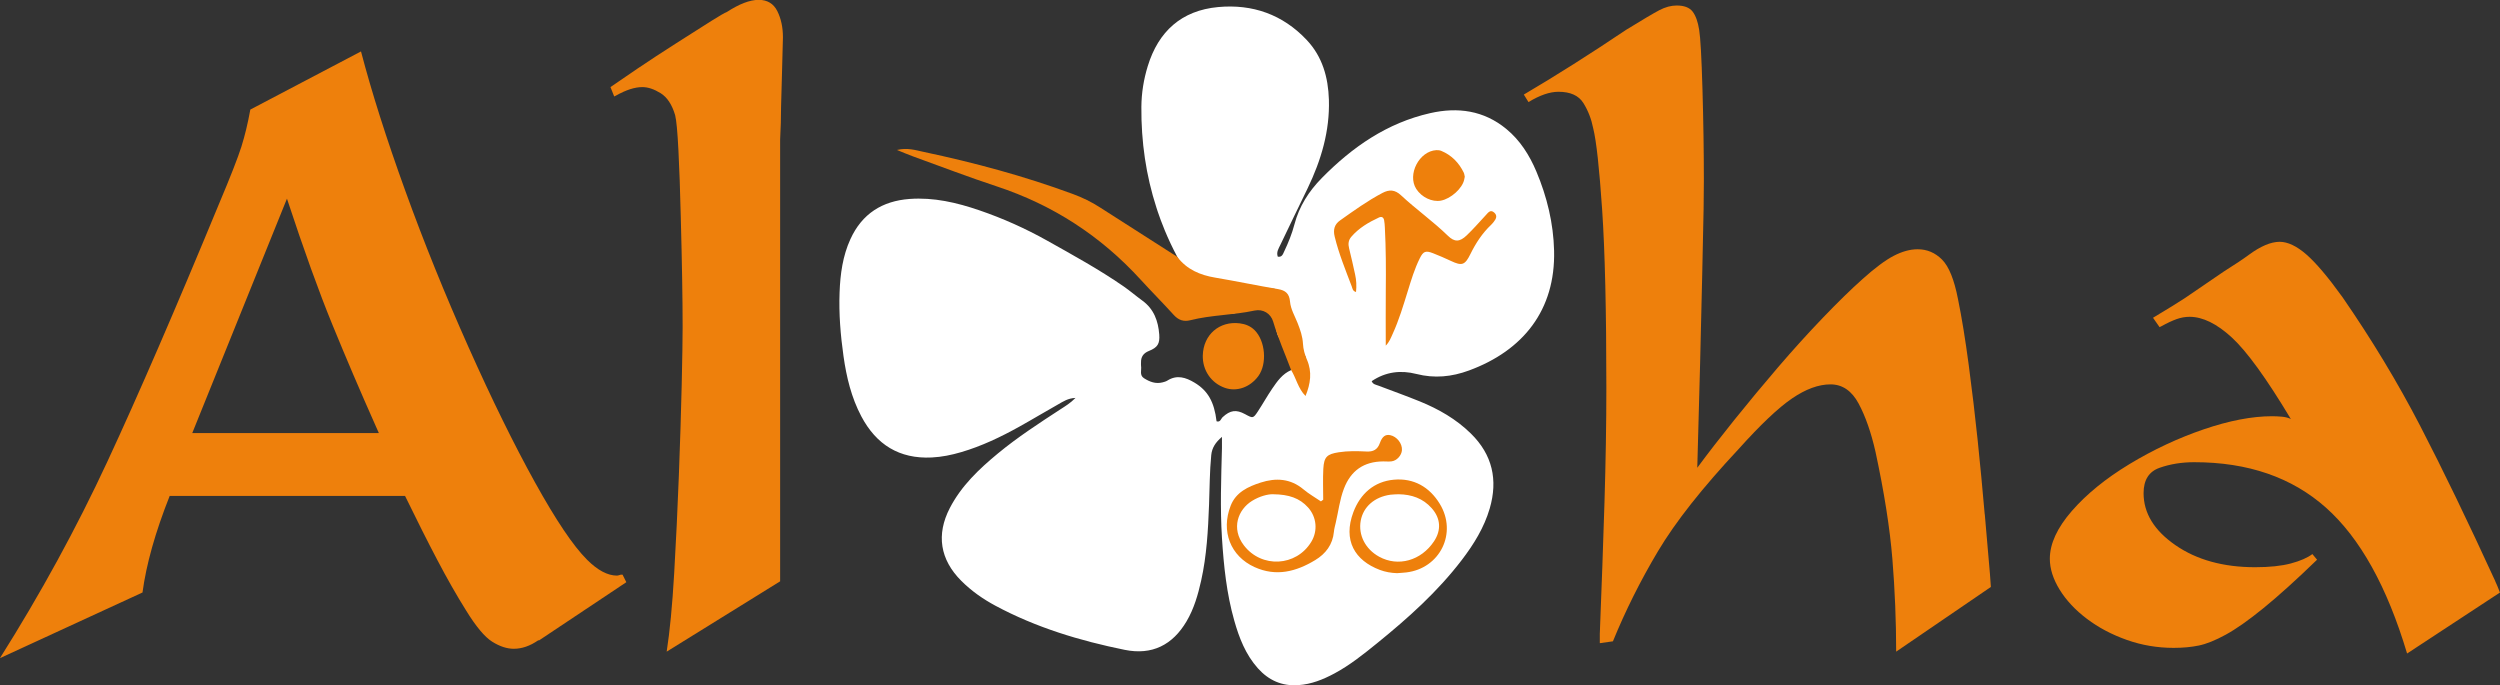 <?xml version="1.0" encoding="UTF-8"?>
<svg id="alt_dark_background" xmlns="http://www.w3.org/2000/svg" viewBox="0 0 911.99 250">
  <rect x="0" y="0" width="911.99" height="250" fill="#333333" stroke="none"/>
  <defs>
    <style>
      .cls-1, .cls-2 {
        fill: #ee800c;
      }

      .cls-1, .cls-2, .cls-3 {
        stroke-width: 0px;
      }

      .cls-2, .cls-3 {
        fill-rule: evenodd;
      }

      .cls-3 {
        fill: #fff;
      }
    </style>
  </defs>
  <g id="full-3" data-name="full">
    <g id="Letters">
      <path class="cls-1" d="M910.28,212.04c-10.04-21.89-19.16-40.76-27.37-56.61-8.21-15.85-17.68-31.53-28.39-47.04-5.25-7.3-9.64-12.49-13.17-15.56-3.54-3.08-6.79-4.62-9.75-4.62-3.19,0-6.96,1.6-11.29,4.79-1.83,1.37-4.91,3.42-9.24,6.16-7.3,5.02-11.97,8.21-14.03,9.58-2.05,1.37-5.93,3.76-11.63,7.18l2.39,3.42.69-.34c2.05-1.14,3.87-1.99,5.47-2.57,1.59-.57,3.19-.86,4.79-.86,4.79,0,9.92,2.51,15.39,7.53,5.47,5.02,12.66,14.94,21.55,29.76-.91-.45-2-.74-3.25-.85-1.26-.11-2.45-.17-3.59-.17-7.3,0-15.62,1.6-24.97,4.79-9.35,3.2-18.36,7.41-27.03,12.66-8.67,5.25-15.68,10.95-21.04,17.1-5.36,6.16-8.04,11.97-8.04,17.45,0,3.65,1.2,7.41,3.59,11.29,2.4,3.88,5.7,7.41,9.92,10.6,4.22,3.2,9.07,5.76,14.54,7.7,5.47,1.94,11.17,2.91,17.1,2.91,3.42,0,6.5-.29,9.24-.86,2.74-.57,5.99-1.88,9.75-3.93,3.76-2.05,8.38-5.3,13.85-9.75,5.47-4.45,11.97-10.32,19.5-17.62l-1.71-2.05c-1.83,1.37-4.45,2.51-7.87,3.42-3.42.91-7.76,1.37-13,1.37-11.63,0-21.33-2.68-29.08-8.04-7.76-5.36-11.63-11.68-11.63-18.98,0-4.79,1.94-7.87,5.82-9.24,3.88-1.37,8.09-2.05,12.66-2.05,19.61,0,35.63,5.53,48.06,16.59,12.43,11.07,22.29,28.79,29.59,53.2l33.87-22.24c-.68-1.82-1.26-3.19-1.71-4.11Z"/>
      <path class="cls-1" d="M724.01,187.58c-.8-9.24-1.66-18.24-2.57-27.03-.91-8.78-2-17.9-3.25-27.37-1.26-9.46-2.57-17.5-3.93-24.12-1.37-7.07-3.31-11.86-5.82-14.37-2.51-2.51-5.47-3.76-8.89-3.76-2.74,0-5.65.8-8.72,2.39-3.08,1.6-6.9,4.45-11.46,8.55-4.1,3.65-8.89,8.33-14.37,14.03-5.47,5.7-10.95,11.75-16.42,18.13-5.47,6.39-10.78,12.78-15.91,19.16-5.13,6.39-9.64,12.2-13.51,17.45l1.03-37.97c.68-28.28,1.03-43.21,1.03-44.81.22-8.43.34-15.74.34-21.89,0-10.72-.17-21.89-.51-33.52s-.74-18.81-1.2-21.55c-.46-2.96-1.26-5.18-2.39-6.67-1.15-1.48-3.08-2.22-5.82-2.22-2.05,0-4.16.57-6.33,1.71-2.17,1.14-6.22,3.54-12.14,7.18-13.23,8.89-25.66,16.76-37.29,23.6l1.71,2.74c4.11-2.51,7.75-3.76,10.95-3.76,4.33,0,7.35,1.37,9.07,4.11,1.71,2.74,2.91,5.82,3.59,9.24,1.14,4.56,2.22,14.43,3.25,29.59,1.03,15.17,1.54,36.89,1.54,65.17,0,12.77-.23,26.63-.68,41.56-.46,14.94-1.03,30.96-1.71,48.06v3.42l4.79-.68c4.56-11.17,10.03-22.12,16.42-32.84,6.38-10.72,16.19-23.14,29.42-37.29,7.98-8.89,14.48-15.05,19.5-18.47,5.01-3.42,9.69-5.13,14.03-5.13s7.75,2.34,10.26,7.01c2.51,4.68,4.56,10.55,6.16,17.62,3.19,14.83,5.24,27.88,6.16,39.17.91,11.29,1.37,22.52,1.37,33.7l34.55-23.6-.34-4.79c-.46-5.24-1.08-12.49-1.88-21.72Z"/>
      <path class="cls-1" d="M276.74-.05c-3.2,0-7.07,1.49-11.63,4.45-.68.23-2.57,1.32-5.64,3.25-3.08,1.94-7.3,4.62-12.66,8.04-5.36,3.42-10.15,6.56-14.37,9.41-4.22,2.85-7.47,5.08-9.75,6.67l1.37,3.42.68-.34c3.65-2.05,6.84-3.08,9.58-3.08,2.05,0,4.28.74,6.67,2.22,2.39,1.49,4.16,4.16,5.3,8.04.46,1.83.86,6.1,1.2,12.83.34,6.73.63,14.77.85,24.12.45,16.88.68,30.33.68,40.37,0,4.34-.12,11.41-.34,21.21-.23,9.81-.57,20.75-1.03,32.84-.46,12.09-1.03,24-1.71,35.75-.68,11.75-1.6,21.27-2.74,28.57l41.39-25.66V50.92c.22-4.11.34-8.09.34-11.97,0-1.14.11-5.24.34-12.32.22-7.3.34-11.63.34-13,0-3.65-.68-6.84-2.05-9.58-1.37-2.74-3.65-4.11-6.84-4.11Z"/>
      <path class="cls-1" d="M226.46,209.64c-.68.23-1.14.34-1.37.34-3.42,0-7.07-1.93-10.95-5.81-5.02-5.01-11.35-14.42-18.99-28.22-7.64-13.79-15.74-30.27-24.29-49.43-8.55-19.16-16.25-38.2-23.09-57.13-6.84-18.93-12.2-35.8-16.08-50.63l-40.37,21.21c-.91,5.02-2,9.53-3.25,13.51-1.26,3.99-4.05,11.12-8.38,21.38-15.74,38.09-29.25,69.27-40.54,93.56-11.29,24.29-24.35,48.18-39.17,71.67l52-23.95c1.37-10.26,4.67-22.01,9.92-35.23h85.86c4.33,8.89,8.26,16.71,11.8,23.43,3.53,6.73,7.01,12.83,10.43,18.3,3.64,5.93,6.84,9.75,9.58,11.46,2.74,1.71,5.36,2.57,7.87,2.57,2.96,0,5.93-1.03,8.89-3.08h.34l31.81-21.21-1.37-2.74h-.68ZM70.13,157.99l34.55-85.52c6.16,18.7,11.68,34.04,16.59,46.01,4.9,11.97,10.09,24.12,15.57,36.43l1.37,3.08h-68.07Z"/>
    </g>
    <path id="Flower" class="cls-3" d="M429.47,93.71c-3.76-7.06-5.96-13.04-7.12-16.47-.22-.67-.38-1.16-.48-1.47-3.82-11.79-5.6-24.07-5.5-36.78.04-5.04.84-10.02,2.32-14.84,3.89-12.71,12.34-20.33,25.66-21.57,12.55-1.17,23.58,2.69,32.35,12.02,5.73,6.08,7.83,13.66,8.08,21.77.35,11.43-2.83,22.09-7.74,32.29-3.32,6.89-6.69,13.76-9.97,20.67-.61,1.3-1.54,2.63-.94,4.3,1.55.28,1.89-.94,2.34-1.9,1.52-3.18,2.83-6.46,3.73-9.85,1.74-6.63,5.26-12.13,10.02-16.96,11.14-11.31,23.8-20.09,39.53-23.65,10.05-2.28,19.52-.99,27.73,5.76,5.06,4.16,8.47,9.58,10.99,15.56,3.89,9.23,6.22,18.9,6.46,28.89.52,21.65-11.31,36.41-31.04,43.67-6.29,2.32-12.59,2.96-19.2,1.27-5.65-1.44-11.2-.83-16.3,2.63.46,1.19,1.51,1.27,2.37,1.6,5.04,1.91,10.13,3.73,15.13,5.76,6.91,2.81,13.32,6.47,18.7,11.76,7.86,7.72,9.9,16.9,6.86,27.32-2.04,6.98-5.81,13.06-10.18,18.78-8.84,11.58-19.6,21.21-30.85,30.33-4.98,4.03-9.98,8.06-15.67,11.1-4.12,2.2-8.38,3.92-13.15,4.24-5.98.41-10.8-1.77-14.72-6.14-4.47-5-6.83-11.08-8.62-17.4-2.8-9.84-3.84-19.95-4.49-30.12-.69-10.93-.29-21.86,0-32.79.03-1.2,0-2.4,0-4.12-2.39,2.05-3.64,3.99-3.91,6.65-.59,6.02-.57,12.05-.8,18.08-.35,9.29-.85,18.58-2.88,27.7-1.15,5.16-2.6,10.22-5.31,14.83-5.11,8.69-12.63,12.45-22.55,10.44-16.41-3.33-32.38-8.15-47.22-16.12-4.56-2.45-8.77-5.4-12.44-9.08-7.73-7.74-9.18-16.84-4.17-26.53,4.19-8.1,10.65-14.23,17.57-19.94,7.19-5.93,14.98-11,22.78-16.08,1.77-1.15,3.61-2.23,5.5-4.16-2.78.11-4.54,1.35-6.34,2.36-4.71,2.64-9.33,5.45-14.05,8.07-6.81,3.79-13.82,7.16-21.34,9.36-3.5,1.03-7.06,1.76-10.72,1.94-11.83.58-20.23-4.7-25.69-15.02-3.63-6.87-5.41-14.31-6.49-21.92-1.09-7.72-1.73-15.49-1.43-23.3.25-6.68,1.13-13.26,3.96-19.43,4.23-9.25,11.6-13.9,21.57-14.64,8.81-.65,17.22,1.32,25.48,4.15,8.57,2.94,16.82,6.63,24.72,11.06,9.42,5.28,18.9,10.49,27.8,16.63,2.38,1.64,4.57,3.54,6.91,5.24,4.23,3.07,5.8,7.45,6.17,12.38.25,3.36-.6,4.72-3.74,5.98-2.05.82-2.98,2.16-2.91,4.31.01.38-.05.76.01,1.13.27,1.53-.68,3.39,1.07,4.51,2.06,1.32,4.27,2.17,6.78,1.52.6-.15,1.24-.33,1.76-.66,3.49-2.2,6.7-1.15,9.88.75,4.85,2.9,7.22,7,8.06,14.11,1.38.46,1.59-.93,2.23-1.52,2.75-2.53,4.92-2.86,8.18-1.08,2.85,1.56,2.94,1.59,4.67-1.02,1.8-2.72,3.38-5.59,5.22-8.29,1.84-2.69,3.72-5.4,6.9-6.76,1.06-.17,1.9-.46,2.46-.71,1.29-.55,2.59-1.07,2.9-2.33.17-.7-.01-1.47-.07-1.65-.06-.17-.09-.56-.69-1.32-.76-.97-1.19-1.53-1.98-1.93-.64-.32-.9-.25-1.91-.48-1.09-.24-2.73-.6-4.08-2.03-.74-.79-1.17-1.53-1.39-2.07-.14-.35-.53-1.21-.75-3.11-.12-1-.23-2.04-.22-3.54.02-1.89.21-2.31.56-5.55.32-2.92.36-4.13-.44-4.71-.69-.5-1.8-.26-2.04-.18-.98.3-1.34.95-1.96,1.73-.23.29-1.85,2.33-2.81,3.31-1.72,1.75-3.69,2.47-5.41,3.11-1.07.39-2.51.76-4.21.89,0,0-2.79.33-5.48-.76-3.09-1.26-4.35-3.75-7.85-9.74-4.9-8.37-4.12-6.38-6.16-10.21Z"/>
    <g id="Swimmer">
      <path id="Swimmer_body" data-name="Swimmer body" class="cls-2" d="M429.47,93.71c3.47,4.59,8.27,6.63,13.8,7.56,7.66,1.29,15.27,2.9,22.94,4.19,2.78.47,4.14,1.67,4.39,4.59.24,2.75,1.74,5.21,2.75,7.77.96,2.45,1.83,4.88,1.97,7.59.1,1.96.66,4,1.45,5.81,1.94,4.47,1.31,8.76-.52,13.24-2.7-2.71-3.38-6.44-5.26-9.48-2.2-5.87-4.76-11.6-6.54-17.65-.88-2.99-3.75-4.69-6.77-4.04-7.75,1.68-15.75,1.58-23.45,3.53-2.42.62-4.33-.03-6.05-1.93-3.96-4.38-8.14-8.56-12.12-12.92-14.55-15.92-32.01-27.24-52.52-34-10.24-3.37-20.31-7.24-30.46-10.91-1.75-.63-3.45-1.37-5.87-2.35,3.78-.91,6.77.07,9.63.68,18.55,3.93,36.83,8.84,54.63,15.42,3.43,1.27,6.69,2.85,9.76,4.83,9.4,6.04,18.82,12.04,28.24,18.06Z"/>
      <path id="Swimmer_head" data-name="Swimmer head" class="cls-2" d="M438.78,129.64c.18-7.53,6.07-12.64,13.52-11.68,2.02.26,3.86.98,5.36,2.47,3.94,3.89,4.65,12.24,1.41,16.72-2.99,4.12-7.87,5.86-12.2,4.35-5.05-1.76-8.23-6.42-8.1-11.86Z"/>
    </g>
    <g id="Runner">
      <path id="Runner_body" data-name="Runner body" class="cls-2" d="M505.52,126.1c0-6.93-.05-13.53.01-20.14.08-7.66.06-15.32-.34-22.97-.05-.87-.1-1.76-.26-2.61-.19-1.05-.85-1.52-1.89-1.04-3.78,1.75-7.34,3.83-10.1,7.05-1.06,1.24-1.2,2.64-.79,4.23.81,3.15,1.47,6.35,2.19,9.53.47,2.08.56,4.16.33,6.37-1.25-.32-1.28-1.29-1.57-2.05-2.26-5.98-4.69-11.88-6.21-18.13-.64-2.61-.06-4.5,1.96-5.93,5.02-3.55,10-7.16,15.47-10.03,2.48-1.3,4.53-1.22,6.76.86,5.51,5.14,11.69,9.49,17.1,14.76,2.44,2.38,4.31,2.31,6.88-.15,2.45-2.34,4.67-4.91,6.98-7.39.86-.92,1.66-2.16,3.07-.89,1.22,1.11.68,2.26-.17,3.32-.31.39-.63.79-.99,1.13-3.24,3.06-5.61,6.72-7.57,10.7-1.99,4.05-3.1,4.34-7.07,2.48-2.16-1.01-4.34-1.97-6.56-2.83-2.67-1.04-3.54-.71-4.81,1.84-1.91,3.83-3.13,7.92-4.39,11.99-1.63,5.27-3.21,10.57-5.51,15.6-.65,1.42-1.19,2.95-2.52,4.29Z"/>
      <path id="Runner_head" data-name="Runner head" class="cls-2" d="M534.35,64.44c-.06.32-.13.69-.21,1.05-.64,3.2-4.85,7.01-8.51,7.7-3.19.6-7.04-1.23-8.99-4.27-3.35-5.25,1.08-13.82,7.34-14.15.61-.03,1.27.05,1.82.28,3.74,1.57,6.39,4.29,8.16,7.9.22.44.25.96.38,1.5Z"/>
    </g>
    <g id="Cyclist">
      <path id="Cyclist_back" data-name="Cyclist back" class="cls-2" d="M482.7,182.32c0-3.76-.16-7.53.04-11.28.24-4.39,1.35-5.38,5.62-6.05,3.37-.53,6.76-.44,10.14-.28,2.41.12,4.01-.63,4.88-3.11.88-2.49,2.11-3.19,3.75-2.86,2.45.5,4.46,3.07,4.29,5.48-.13,1.91-1.87,3.85-3.79,4.08-.99.12-2.01.02-3.01.02-7.06.03-11.85,3.32-14.38,9.97-1.52,4-2,8.27-2.97,12.41-.26,1.1-.57,2.2-.67,3.31-.44,4.65-2.98,7.98-6.79,10.29-6.95,4.22-14.26,6.16-22.16,2.57-8.78-3.99-12.34-13.07-8.71-22.4,1.91-4.91,6.36-6.96,10.96-8.44,5.53-1.77,10.85-1.5,15.6,2.49,1.96,1.65,4.23,2.93,6.36,4.38.28-.2.56-.4.83-.6ZM464.44,180.29c-1.94-.05-4.94.73-7.68,2.42-5.1,3.14-7.77,10.02-2.97,16.27,6.44,8.38,19.08,7.72,24.56-1.32,2.44-4.02,1.98-9.05-1.19-12.56-3.06-3.39-6.98-4.74-12.73-4.8Z"/>
      <path id="Cyclist_front" data-name="Cyclist front" class="cls-2" d="M509.63,209.09c-2.16-.07-4.28-.44-6.27-1.19-9.12-3.44-13.54-10.77-9.65-21.09,2.52-6.66,7.51-11.16,14.77-11.82,7.21-.65,12.98,2.64,16.74,8.8,6.5,10.64.11,23.57-12.22,25.03-1.12.13-2.25.18-3.37.27ZM510.21,180.3c-1,.05-2.01.04-3,.17-5.79.8-9.91,4.42-10.82,9.47-.95,5.23,1.67,10.37,6.71,13.14,6.91,3.81,15.33,1.45,20.02-5.61,2.71-4.08,2.44-8.38-.83-12.07-3.2-3.62-7.36-5.03-12.07-5.1Z"/>
    </g>
  </g>
</svg>